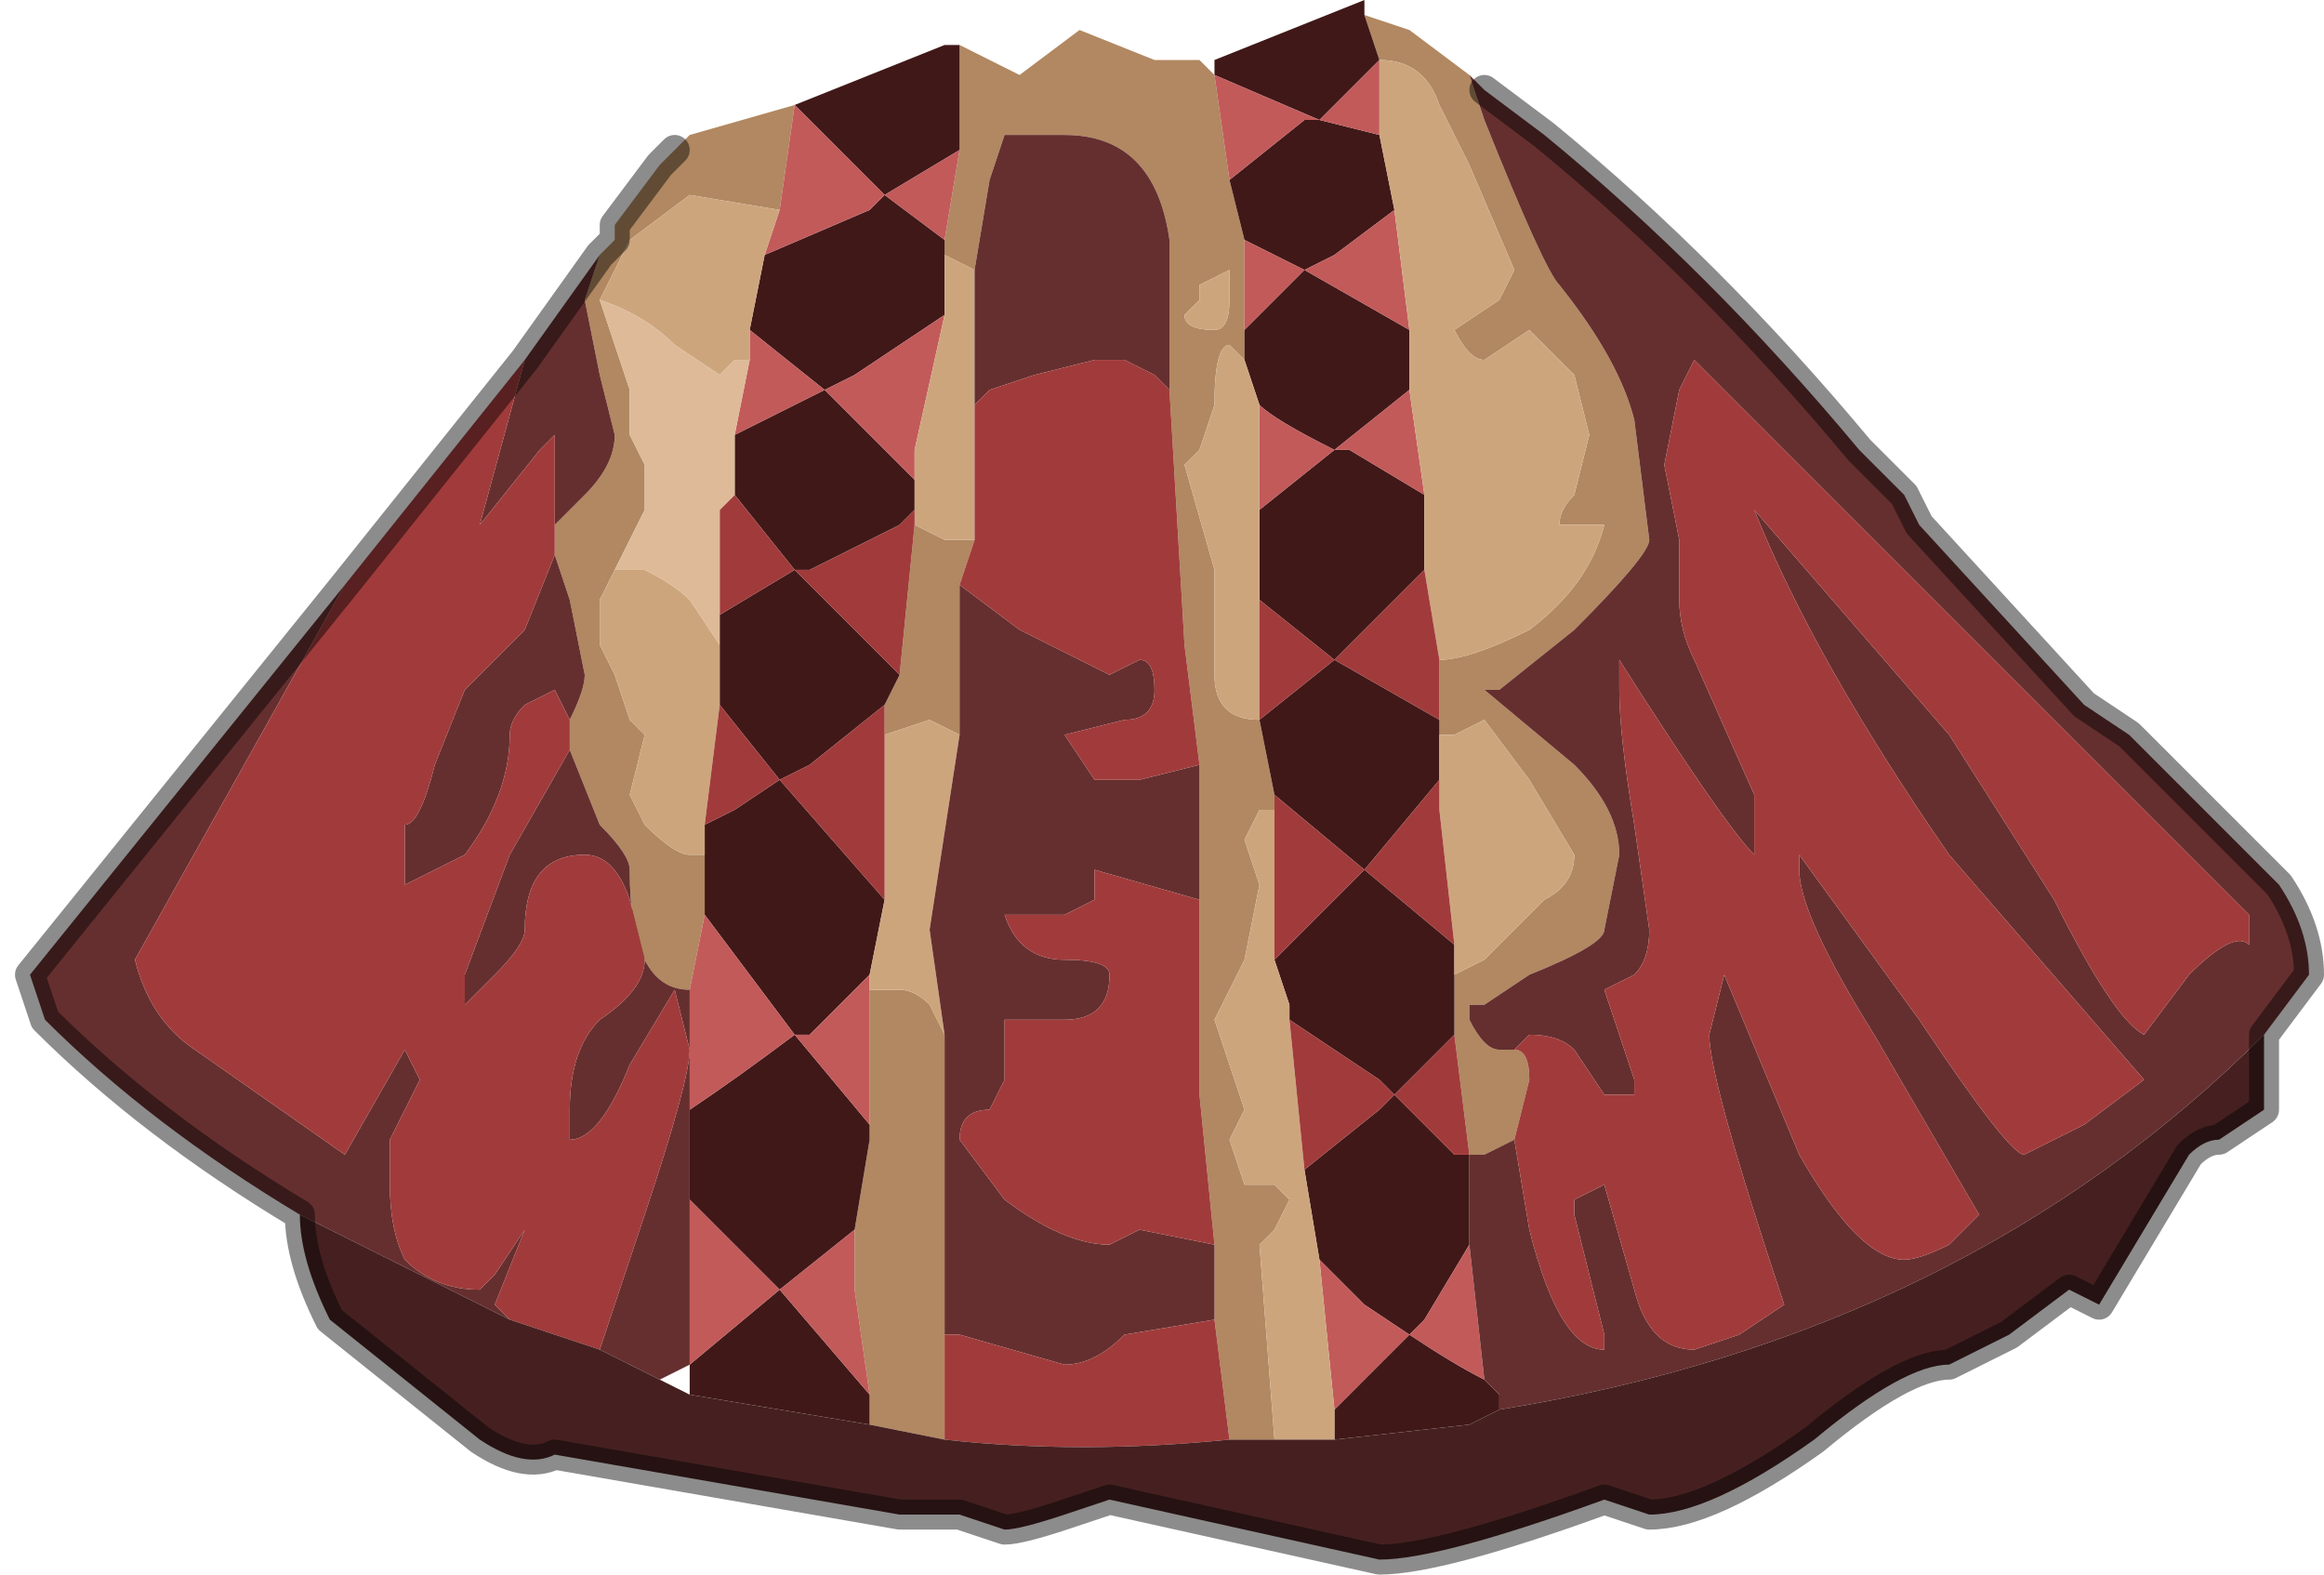 <?xml version="1.0" encoding="UTF-8" standalone="no"?>
<svg xmlns:xlink="http://www.w3.org/1999/xlink" height="5.25px" width="7.75px" xmlns="http://www.w3.org/2000/svg">
  <g transform="matrix(1.0, 0.0, 0.0, 1.0, 3.95, 6.8)">
    <path d="M0.1 -6.55 L0.15 -6.2 0.2 -6.0 0.2 -5.7 0.2 -5.6 0.15 -5.65 Q0.1 -5.65 0.1 -5.45 L0.05 -5.3 0.0 -5.25 0.1 -4.9 0.1 -4.55 Q0.1 -4.4 0.25 -4.4 L0.25 -4.4 0.3 -4.15 0.3 -4.1 0.25 -4.1 0.2 -4.0 0.25 -3.85 0.2 -3.6 0.15 -3.5 0.1 -3.4 0.15 -3.25 0.2 -3.1 0.15 -3.0 0.2 -2.85 0.25 -2.85 0.3 -2.85 0.35 -2.8 0.3 -2.7 0.25 -2.65 0.3 -2.0 0.15 -2.0 0.1 -2.4 0.1 -2.65 0.05 -3.15 0.05 -3.8 0.05 -4.25 0.0 -4.65 -0.05 -5.5 -0.05 -6.0 Q-0.1 -6.35 -0.4 -6.35 L-0.6 -6.35 -0.65 -6.2 -0.7 -5.9 -0.8 -5.95 -0.8 -6.0 -0.75 -6.3 -0.75 -6.65 -0.55 -6.55 -0.35 -6.7 -0.1 -6.6 0.05 -6.6 0.1 -6.55 M0.65 -6.6 L0.6 -6.75 0.75 -6.7 0.95 -6.55 1.0 -6.4 Q1.2 -5.9 1.25 -5.85 1.45 -5.6 1.5 -5.4 L1.55 -5.0 Q1.55 -4.95 1.3 -4.7 L1.05 -4.5 1.0 -4.5 1.3 -4.25 Q1.45 -4.1 1.45 -3.95 L1.4 -3.7 Q1.4 -3.65 1.15 -3.55 L1.0 -3.45 0.95 -3.45 0.95 -3.4 Q1.0 -3.3 1.05 -3.3 L1.1 -3.3 Q1.15 -3.3 1.15 -3.2 L1.1 -3.0 1.1 -3.0 1.0 -2.95 1.0 -2.95 0.95 -2.95 0.9 -3.35 0.9 -3.55 0.9 -3.55 1.0 -3.6 1.1 -3.7 1.2 -3.8 Q1.3 -3.85 1.3 -3.95 L1.15 -4.2 1.0 -4.4 0.9 -4.35 0.85 -4.35 0.85 -4.4 0.85 -4.6 Q0.95 -4.6 1.15 -4.7 1.35 -4.85 1.4 -5.05 L1.25 -5.05 Q1.25 -5.1 1.3 -5.15 L1.35 -5.35 1.3 -5.55 1.15 -5.7 1.0 -5.6 Q0.95 -5.6 0.9 -5.7 L1.05 -5.8 1.1 -5.9 0.95 -6.25 0.85 -6.45 Q0.8 -6.6 0.65 -6.6 L0.65 -6.6 M-1.95 -5.95 L-1.9 -6.0 -1.9 -6.05 -1.75 -6.25 -1.7 -6.3 -1.65 -6.35 -1.3 -6.45 -1.35 -6.1 -1.65 -6.15 -1.85 -6.0 -1.95 -5.8 -1.95 -5.8 -1.9 -5.65 -1.85 -5.5 -1.85 -5.35 -1.8 -5.25 -1.8 -5.1 -1.85 -5.0 -1.9 -4.9 -1.95 -4.8 -1.95 -4.65 -1.9 -4.55 -1.85 -4.4 -1.8 -4.35 -1.85 -4.15 -1.8 -4.05 Q-1.7 -3.95 -1.65 -3.95 L-1.6 -3.95 -1.6 -3.75 -1.65 -3.5 Q-1.85 -3.5 -1.85 -3.9 -1.85 -3.95 -1.95 -4.05 L-2.05 -4.3 -2.05 -4.4 -2.05 -4.4 Q-2.0 -4.5 -2.0 -4.55 L-2.05 -4.8 -2.1 -4.95 -2.1 -5.05 -2.0 -5.15 Q-1.9 -5.25 -1.9 -5.35 L-1.95 -5.55 -2.0 -5.8 -1.95 -5.95 M0.0 -5.75 Q0.0 -5.7 0.1 -5.7 0.15 -5.7 0.15 -5.8 L0.15 -5.9 0.05 -5.85 0.05 -5.8 0.0 -5.75 M-1.3 -6.45 L-1.3 -6.45 M-0.7 -5.0 L-0.75 -4.85 -0.75 -4.35 -0.85 -4.4 -1.0 -4.35 -1.0 -4.45 -0.95 -4.55 -0.9 -5.05 -0.8 -5.0 -0.7 -5.0 M-0.8 -3.35 L-0.8 -2.35 -0.8 -2.0 -1.05 -2.05 -1.05 -2.15 -1.1 -2.5 -1.1 -2.7 -1.05 -3.0 -1.05 -3.05 -1.05 -3.5 -0.95 -3.5 Q-0.9 -3.5 -0.85 -3.45 L-0.8 -3.35" fill="#b18861" fill-rule="evenodd" stroke="none"/>
    <path d="M0.15 -6.2 L0.4 -6.4 0.45 -6.4 0.1 -6.55 0.1 -6.6 0.6 -6.8 0.6 -6.75 0.65 -6.6 0.6 -6.55 0.45 -6.4 0.65 -6.35 0.65 -6.35 0.7 -6.1 0.5 -5.95 0.4 -5.9 0.2 -6.0 0.15 -6.2 M0.65 -6.6 L0.65 -6.6 M-0.75 -6.65 L-0.75 -6.3 -1.0 -6.15 -1.3 -6.45 -0.8 -6.65 -0.75 -6.65 M-0.8 -6.0 L-0.8 -5.95 -0.8 -5.75 Q-0.95 -5.65 -1.1 -5.55 L-1.2 -5.5 -1.45 -5.7 -1.4 -5.95 -1.05 -6.1 -1.0 -6.15 -0.8 -6.0 M0.3 -4.15 L0.25 -4.4 0.5 -4.6 0.25 -4.8 0.25 -5.1 0.5 -5.3 0.55 -5.3 0.8 -5.15 0.8 -4.9 0.5 -4.6 0.5 -4.6 0.85 -4.4 0.85 -4.35 0.85 -4.2 0.6 -3.9 0.9 -3.65 0.9 -3.55 0.9 -3.35 0.7 -3.15 0.65 -3.2 0.35 -3.4 0.35 -3.45 0.3 -3.6 0.6 -3.9 0.6 -3.9 0.3 -4.15 M0.2 -5.6 L0.2 -5.7 0.4 -5.9 0.75 -5.7 0.75 -5.5 0.5 -5.3 Q0.3 -5.4 0.25 -5.45 L0.2 -5.6 M0.95 -2.95 L0.95 -2.65 0.8 -2.4 0.75 -2.35 0.6 -2.45 0.45 -2.6 0.4 -2.9 0.65 -3.1 0.7 -3.15 0.85 -3.0 0.9 -2.95 0.95 -2.95 M1.0 -2.2 L1.05 -2.15 1.05 -2.1 0.95 -2.05 0.5 -2.0 0.5 -2.1 0.75 -2.35 Q0.9 -2.25 1.0 -2.2 M0.25 -4.4 L0.25 -4.4 M-1.6 -3.75 L-1.6 -3.95 -1.6 -4.05 -1.5 -4.1 -1.35 -4.2 -1.55 -4.45 -1.55 -4.65 -1.55 -4.75 -1.3 -4.9 -1.5 -5.15 -1.5 -5.35 -1.2 -5.5 -0.9 -5.2 -0.9 -5.1 -0.95 -5.05 Q-1.05 -5.0 -1.25 -4.9 L-1.3 -4.9 -0.95 -4.55 -1.0 -4.45 -1.25 -4.25 -1.35 -4.2 -1.0 -3.8 -1.05 -3.55 -1.05 -3.55 -1.25 -3.35 -1.3 -3.35 -1.6 -3.75 M-1.3 -6.45 L-1.3 -6.45 M-1.65 -2.8 L-1.65 -3.1 Q-1.5 -3.2 -1.3 -3.35 L-1.05 -3.05 -1.05 -3.0 -1.1 -2.7 -1.35 -2.5 -1.05 -2.15 -1.05 -2.05 -1.65 -2.15 -1.65 -2.25 -1.35 -2.5 -1.4 -2.55 -1.65 -2.8" fill="#411818" fill-rule="evenodd" stroke="none"/>
    <path d="M0.1 -6.55 L0.45 -6.4 0.4 -6.4 0.15 -6.2 0.1 -6.55 M0.2 -6.0 L0.4 -5.9 0.5 -5.95 0.7 -6.1 0.75 -5.7 0.4 -5.9 0.2 -5.7 0.2 -6.0 M0.65 -6.35 L0.65 -6.35 0.45 -6.4 0.6 -6.55 0.65 -6.6 0.65 -6.35 M-0.75 -6.3 L-0.8 -6.0 -1.0 -6.15 -1.05 -6.1 -1.4 -5.95 -1.35 -6.1 -1.3 -6.45 -1.0 -6.15 -0.75 -6.3 M0.95 -2.65 L1.0 -2.2 Q0.9 -2.25 0.75 -2.35 L0.5 -2.1 0.45 -2.6 0.6 -2.45 0.75 -2.35 0.8 -2.4 0.95 -2.65 M0.75 -5.5 L0.8 -5.15 0.55 -5.3 0.5 -5.3 0.25 -5.1 0.25 -5.45 Q0.3 -5.4 0.5 -5.3 L0.75 -5.5 M-1.65 -3.5 L-1.6 -3.75 -1.3 -3.35 -1.25 -3.35 -1.05 -3.55 -1.05 -3.55 -1.05 -3.5 -1.05 -3.05 -1.3 -3.35 Q-1.5 -3.2 -1.65 -3.1 L-1.65 -3.5 M-1.45 -5.6 L-1.45 -5.7 -1.2 -5.5 -1.1 -5.55 Q-0.95 -5.65 -0.8 -5.75 L-0.9 -5.3 -0.9 -5.2 -1.2 -5.5 -1.5 -5.35 -1.45 -5.6 M-1.65 -2.25 L-1.65 -2.8 -1.4 -2.55 -1.35 -2.5 -1.65 -2.25 M-1.05 -2.15 L-1.35 -2.5 -1.1 -2.7 -1.1 -2.5 -1.05 -2.15" fill="#c25a5a" fill-rule="evenodd" stroke="none"/>
    <path d="M0.7 -6.1 L0.65 -6.35 0.65 -6.6 0.65 -6.6 0.65 -6.6 Q0.8 -6.6 0.85 -6.45 L0.95 -6.25 1.1 -5.9 1.05 -5.8 0.9 -5.7 Q0.95 -5.6 1.0 -5.6 L1.15 -5.7 1.3 -5.55 1.35 -5.35 1.3 -5.15 Q1.25 -5.1 1.25 -5.05 L1.4 -5.05 Q1.35 -4.85 1.15 -4.7 0.95 -4.6 0.85 -4.6 L0.8 -4.9 0.8 -5.15 0.75 -5.5 0.75 -5.7 0.7 -6.1 M-0.8 -5.95 L-0.7 -5.9 -0.7 -5.45 -0.7 -5.3 -0.7 -5.0 -0.8 -5.0 -0.9 -5.05 -0.9 -5.1 -0.9 -5.2 -0.9 -5.3 -0.8 -5.75 -0.8 -5.95 M0.3 -2.0 L0.25 -2.65 0.3 -2.7 0.35 -2.8 0.3 -2.85 0.25 -2.85 0.2 -2.85 0.15 -3.0 0.2 -3.1 0.15 -3.25 0.1 -3.4 0.15 -3.5 0.2 -3.6 0.25 -3.85 0.2 -4.0 0.25 -4.1 0.3 -4.1 0.3 -3.6 0.35 -3.45 0.35 -3.4 0.4 -2.9 0.45 -2.6 0.5 -2.1 0.5 -2.0 0.3 -2.0 M0.25 -4.4 L0.25 -4.4 Q0.1 -4.4 0.1 -4.55 L0.1 -4.9 0.0 -5.25 0.05 -5.3 0.1 -5.45 Q0.1 -5.65 0.15 -5.65 L0.2 -5.6 0.25 -5.45 0.25 -5.1 0.25 -4.8 0.25 -4.4 0.25 -4.4 M0.85 -4.35 L0.9 -4.35 1.0 -4.4 1.15 -4.2 1.3 -3.95 Q1.3 -3.85 1.2 -3.8 L1.1 -3.7 1.0 -3.6 0.9 -3.55 0.9 -3.55 0.9 -3.65 0.85 -4.1 0.85 -4.2 0.85 -4.35 M0.0 -5.75 L0.05 -5.8 0.05 -5.85 0.15 -5.9 0.15 -5.8 Q0.15 -5.7 0.1 -5.7 0.0 -5.7 0.0 -5.75 M-1.6 -3.95 L-1.65 -3.95 Q-1.7 -3.95 -1.8 -4.05 L-1.85 -4.15 -1.8 -4.35 -1.85 -4.4 -1.9 -4.55 -1.95 -4.65 -1.95 -4.8 -1.9 -4.9 -1.8 -4.9 Q-1.7 -4.85 -1.65 -4.8 L-1.55 -4.65 -1.55 -4.45 -1.6 -4.05 -1.6 -3.95 M-1.95 -5.8 L-1.95 -5.8 -1.85 -6.0 -1.65 -6.15 -1.35 -6.1 -1.4 -5.95 -1.45 -5.7 -1.45 -5.6 -1.5 -5.6 -1.55 -5.55 -1.7 -5.65 Q-1.8 -5.75 -1.95 -5.8 M-0.75 -4.35 L-0.85 -3.7 -0.8 -3.35 -0.85 -3.45 Q-0.9 -3.5 -0.95 -3.5 L-1.05 -3.5 -1.05 -3.55 -1.0 -3.8 -1.0 -4.35 -0.85 -4.4 -0.75 -4.35" fill="#cda57d" fill-rule="evenodd" stroke="none"/>
    <path d="M-0.7 -5.9 L-0.65 -6.2 -0.6 -6.35 -0.4 -6.35 Q-0.1 -6.35 -0.05 -6.0 L-0.05 -5.5 -0.1 -5.55 -0.2 -5.6 -0.3 -5.6 -0.5 -5.55 -0.65 -5.5 -0.7 -5.45 -0.7 -5.9 M0.05 -4.25 L0.05 -3.8 -0.3 -3.9 -0.3 -3.8 -0.4 -3.75 -0.6 -3.75 Q-0.55 -3.6 -0.4 -3.6 -0.25 -3.6 -0.25 -3.55 -0.25 -3.4 -0.4 -3.4 L-0.6 -3.4 -0.6 -3.2 -0.65 -3.1 Q-0.75 -3.1 -0.75 -3.0 L-0.6 -2.8 Q-0.4 -2.65 -0.25 -2.65 L-0.15 -2.7 0.1 -2.65 0.1 -2.4 0.1 -2.4 -0.2 -2.35 Q-0.3 -2.25 -0.4 -2.25 L-0.75 -2.35 -0.8 -2.35 -0.8 -3.35 -0.85 -3.7 -0.75 -4.35 -0.75 -4.85 -0.55 -4.7 -0.25 -4.55 -0.15 -4.6 Q-0.1 -4.6 -0.1 -4.5 -0.1 -4.4 -0.2 -4.4 L-0.4 -4.35 -0.4 -4.35 -0.3 -4.2 -0.15 -4.2 0.05 -4.25 M0.95 -6.55 L1.0 -6.5 1.2 -6.35 Q1.75 -5.9 2.25 -5.3 L2.3 -5.25 2.4 -5.15 2.45 -5.05 3.0 -4.45 3.15 -4.35 3.65 -3.85 Q3.75 -3.7 3.75 -3.55 L3.6 -3.35 Q2.6 -2.35 1.05 -2.1 L1.05 -2.15 1.0 -2.2 0.95 -2.65 0.95 -2.95 1.0 -2.95 1.0 -2.95 1.1 -3.0 1.15 -2.7 Q1.25 -2.3 1.4 -2.3 L1.4 -2.35 1.3 -2.75 1.3 -2.8 1.4 -2.85 1.5 -2.5 Q1.55 -2.3 1.7 -2.3 L1.85 -2.35 2.0 -2.45 Q1.75 -3.2 1.75 -3.35 L1.8 -3.55 2.05 -2.95 Q2.25 -2.6 2.4 -2.6 2.45 -2.6 2.55 -2.65 L2.65 -2.75 2.3 -3.35 Q2.05 -3.75 2.05 -3.9 L2.05 -3.95 2.45 -3.4 Q2.75 -2.95 2.8 -2.95 L3.0 -3.05 3.2 -3.2 2.55 -3.95 Q2.1 -4.6 1.9 -5.1 L2.55 -4.35 2.9 -3.8 Q3.1 -3.4 3.2 -3.35 L3.35 -3.55 Q3.5 -3.7 3.55 -3.65 L3.55 -3.75 1.7 -5.6 1.65 -5.5 1.6 -5.25 1.65 -5.0 1.65 -4.8 Q1.65 -4.7 1.7 -4.6 L1.9 -4.15 1.9 -3.95 Q1.8 -4.05 1.45 -4.6 L1.45 -4.5 Q1.45 -4.35 1.5 -4.05 L1.55 -3.7 Q1.55 -3.6 1.5 -3.55 L1.4 -3.5 1.5 -3.2 1.5 -3.15 1.4 -3.15 1.3 -3.3 Q1.25 -3.35 1.15 -3.35 L1.1 -3.3 1.05 -3.3 Q1.0 -3.3 0.95 -3.4 L0.95 -3.45 1.0 -3.45 1.15 -3.55 Q1.4 -3.65 1.4 -3.7 L1.45 -3.95 Q1.45 -4.1 1.3 -4.25 L1.0 -4.5 1.05 -4.5 1.3 -4.7 Q1.55 -4.95 1.55 -5.0 L1.5 -5.4 Q1.45 -5.6 1.25 -5.85 1.2 -5.9 1.0 -6.4 L0.95 -6.55 M-2.95 -2.75 Q-3.45 -3.05 -3.8 -3.4 L-3.85 -3.55 -2.8 -4.85 -3.5 -3.6 Q-3.45 -3.4 -3.3 -3.3 L-2.8 -2.95 -2.8 -2.95 -2.6 -3.3 -2.55 -3.2 -2.65 -3.0 -2.65 -2.85 Q-2.65 -2.7 -2.6 -2.6 -2.5 -2.5 -2.35 -2.5 L-2.3 -2.55 -2.2 -2.7 -2.3 -2.45 -2.25 -2.4 -2.25 -2.4 -2.95 -2.75 M-2.2 -5.6 L-1.95 -5.95 -2.0 -5.8 -1.95 -5.55 -1.9 -5.35 Q-1.9 -5.25 -2.0 -5.15 L-2.1 -5.05 Q-2.1 -5.25 -2.1 -5.35 L-2.15 -5.3 -2.35 -5.05 -2.2 -5.6 M-2.1 -4.95 L-2.05 -4.8 -2.0 -4.55 Q-2.0 -4.5 -2.05 -4.4 L-2.05 -4.4 -2.1 -4.5 -2.2 -4.45 Q-2.25 -4.4 -2.25 -4.35 -2.25 -4.15 -2.4 -3.95 -2.5 -3.9 -2.6 -3.85 L-2.6 -4.05 Q-2.55 -4.05 -2.5 -4.25 L-2.4 -4.5 -2.2 -4.7 -2.1 -4.95 M-2.05 -4.3 L-1.95 -4.05 Q-1.85 -3.95 -1.85 -3.9 -1.85 -3.5 -1.65 -3.5 L-1.65 -3.1 -1.65 -2.8 -1.65 -2.25 -1.75 -2.2 -1.95 -2.3 -1.8 -2.75 Q-1.65 -3.2 -1.65 -3.3 L-1.7 -3.5 -1.85 -3.25 Q-1.95 -3.0 -2.05 -3.0 L-2.05 -3.1 Q-2.05 -3.3 -1.95 -3.4 -1.8 -3.5 -1.8 -3.6 L-1.85 -3.8 Q-1.9 -3.95 -2.0 -3.95 -2.2 -3.95 -2.2 -3.7 -2.2 -3.65 -2.3 -3.55 L-2.4 -3.45 -2.4 -3.55 -2.25 -3.95 -2.05 -4.3" fill="#662f2f" fill-rule="evenodd" stroke="none"/>
    <path d="M-0.05 -5.5 L0.0 -4.65 0.05 -4.25 -0.15 -4.2 -0.3 -4.2 -0.4 -4.35 -0.4 -4.35 -0.2 -4.4 Q-0.1 -4.4 -0.1 -4.5 -0.1 -4.6 -0.15 -4.6 L-0.25 -4.55 -0.55 -4.7 -0.75 -4.85 -0.7 -5.0 -0.7 -5.3 -0.7 -5.45 -0.65 -5.5 -0.5 -5.55 -0.3 -5.6 -0.2 -5.6 -0.1 -5.55 -0.05 -5.5 M0.05 -3.8 L0.05 -3.15 0.1 -2.65 -0.15 -2.7 -0.25 -2.65 Q-0.4 -2.65 -0.6 -2.8 L-0.75 -3.0 Q-0.75 -3.1 -0.65 -3.1 L-0.6 -3.2 -0.6 -3.4 -0.4 -3.4 Q-0.25 -3.4 -0.25 -3.55 -0.25 -3.6 -0.4 -3.6 -0.55 -3.6 -0.6 -3.75 L-0.4 -3.75 -0.3 -3.8 -0.3 -3.9 0.05 -3.8 M0.1 -2.4 L0.15 -2.0 Q-0.35 -1.95 -0.8 -2.0 L-0.8 -2.35 -0.75 -2.35 -0.4 -2.25 Q-0.3 -2.25 -0.2 -2.35 L0.1 -2.4 0.1 -2.4 M0.3 -4.1 L0.3 -4.15 0.6 -3.9 0.85 -4.2 0.85 -4.1 0.9 -3.65 0.6 -3.9 0.6 -3.9 0.3 -3.6 0.3 -4.1 M-2.8 -4.85 L-2.2 -5.6 -2.35 -5.05 -2.15 -5.3 -2.1 -5.35 Q-2.1 -5.25 -2.1 -5.05 L-2.1 -4.95 -2.2 -4.7 -2.4 -4.5 -2.5 -4.25 Q-2.55 -4.05 -2.6 -4.05 L-2.6 -3.85 Q-2.5 -3.9 -2.4 -3.95 -2.25 -4.15 -2.25 -4.35 -2.25 -4.4 -2.2 -4.45 L-2.1 -4.5 -2.05 -4.4 -2.05 -4.3 -2.25 -3.95 -2.4 -3.55 -2.4 -3.45 -2.3 -3.55 Q-2.2 -3.65 -2.2 -3.7 -2.2 -3.95 -2.0 -3.95 -1.9 -3.95 -1.85 -3.8 L-1.8 -3.6 Q-1.8 -3.5 -1.95 -3.4 -2.05 -3.3 -2.05 -3.1 L-2.05 -3.0 Q-1.95 -3.0 -1.85 -3.25 L-1.7 -3.5 -1.65 -3.3 Q-1.65 -3.2 -1.8 -2.75 L-1.95 -2.3 -2.25 -2.4 -2.3 -2.45 -2.2 -2.7 -2.3 -2.55 -2.35 -2.5 Q-2.5 -2.5 -2.6 -2.6 -2.65 -2.7 -2.65 -2.85 L-2.65 -3.0 -2.55 -3.2 -2.6 -3.3 -2.8 -2.95 -2.8 -2.95 -3.3 -3.3 Q-3.45 -3.4 -3.5 -3.6 L-2.8 -4.85 M1.1 -3.3 L1.15 -3.35 Q1.25 -3.35 1.3 -3.3 L1.4 -3.15 1.5 -3.15 1.5 -3.2 1.4 -3.5 1.5 -3.55 Q1.55 -3.6 1.55 -3.7 L1.5 -4.05 Q1.45 -4.35 1.45 -4.5 L1.45 -4.6 Q1.8 -4.05 1.9 -3.95 L1.9 -4.15 1.7 -4.6 Q1.65 -4.7 1.65 -4.8 L1.65 -5.0 1.6 -5.25 1.65 -5.5 1.7 -5.6 3.55 -3.75 3.55 -3.65 Q3.5 -3.7 3.35 -3.55 L3.2 -3.35 Q3.1 -3.4 2.9 -3.8 L2.55 -4.35 1.9 -5.1 Q2.1 -4.6 2.55 -3.95 L3.2 -3.2 3.0 -3.05 2.8 -2.95 Q2.75 -2.95 2.45 -3.4 L2.05 -3.95 2.05 -3.9 Q2.05 -3.75 2.3 -3.35 L2.65 -2.75 2.55 -2.65 Q2.45 -2.6 2.4 -2.6 2.25 -2.6 2.05 -2.95 L1.8 -3.55 1.75 -3.35 Q1.75 -3.2 2.0 -2.45 L1.85 -2.35 1.7 -2.3 Q1.55 -2.3 1.5 -2.5 L1.4 -2.85 1.3 -2.8 1.3 -2.75 1.4 -2.35 1.4 -2.3 Q1.25 -2.3 1.15 -2.7 L1.1 -3.0 1.1 -3.0 1.15 -3.2 Q1.15 -3.3 1.1 -3.3 M0.8 -4.9 L0.85 -4.6 0.85 -4.4 0.5 -4.6 0.5 -4.6 0.8 -4.9 M0.9 -3.35 L0.95 -2.95 0.9 -2.95 0.85 -3.0 0.7 -3.15 0.65 -3.1 0.4 -2.9 0.35 -3.4 0.65 -3.2 0.7 -3.15 0.9 -3.35 M0.25 -4.8 L0.5 -4.6 0.25 -4.4 0.25 -4.8 M0.95 -2.95 L0.95 -2.95 M-1.55 -4.75 L-1.55 -5.1 -1.5 -5.15 -1.3 -4.9 -1.55 -4.75 M-0.95 -4.55 L-1.3 -4.9 -1.25 -4.9 Q-1.05 -5.0 -0.95 -5.05 L-0.9 -5.1 -0.9 -5.05 -0.95 -4.55 M-1.0 -4.45 L-1.0 -4.35 -1.0 -3.8 -1.35 -4.2 -1.5 -4.1 -1.6 -4.05 -1.55 -4.45 -1.35 -4.2 -1.25 -4.25 -1.0 -4.45" fill="#a13b3b" fill-rule="evenodd" stroke="none"/>
    <path d="M0.15 -2.0 L0.3 -2.0 0.5 -2.0 0.95 -2.05 1.05 -2.1 Q2.6 -2.35 3.6 -3.35 L3.6 -3.1 3.45 -3.0 Q3.4 -3.0 3.35 -2.95 L3.05 -2.45 2.95 -2.5 2.75 -2.35 2.55 -2.25 Q2.4 -2.25 2.1 -2.0 1.75 -1.75 1.55 -1.75 L1.4 -1.8 Q0.85 -1.6 0.65 -1.6 L-0.25 -1.8 -0.4 -1.75 Q-0.55 -1.7 -0.6 -1.7 L-0.75 -1.75 -0.95 -1.75 -2.1 -1.95 Q-2.2 -1.9 -2.35 -2.0 L-2.85 -2.4 Q-2.95 -2.6 -2.95 -2.75 L-2.25 -2.4 -2.25 -2.4 -1.95 -2.3 -1.75 -2.2 -1.65 -2.15 -1.05 -2.05 -0.8 -2.0 Q-0.35 -1.95 0.15 -2.0" fill="#462020" fill-rule="evenodd" stroke="none"/>
    <path d="M-1.9 -4.9 L-1.85 -5.0 -1.8 -5.1 -1.8 -5.25 -1.85 -5.35 -1.85 -5.5 -1.9 -5.65 -1.95 -5.8 Q-1.8 -5.75 -1.7 -5.65 L-1.55 -5.55 -1.5 -5.6 -1.45 -5.6 -1.5 -5.35 -1.5 -5.15 -1.55 -5.1 -1.55 -4.75 -1.55 -4.65 -1.65 -4.8 Q-1.7 -4.85 -1.8 -4.9 L-1.9 -4.9" fill="#deba98" fill-rule="evenodd" stroke="none"/>
    <path d="M1.0 -6.5 L1.2 -6.35 Q1.75 -5.9 2.25 -5.3 L2.3 -5.25 2.4 -5.15 2.45 -5.05 3.0 -4.45 3.15 -4.35 3.65 -3.85 Q3.75 -3.7 3.75 -3.55 L3.6 -3.35 3.6 -3.1 3.45 -3.0 Q3.4 -3.0 3.35 -2.95 L3.05 -2.45 2.95 -2.5 2.75 -2.35 2.55 -2.25 Q2.4 -2.25 2.1 -2.0 1.75 -1.75 1.55 -1.75 L1.4 -1.8 Q0.85 -1.6 0.65 -1.6 L-0.25 -1.8 -0.4 -1.75 Q-0.55 -1.7 -0.6 -1.7 L-0.75 -1.75 -0.95 -1.75 -2.1 -1.95 Q-2.2 -1.9 -2.35 -2.0 L-2.85 -2.4 Q-2.95 -2.6 -2.95 -2.75 -3.45 -3.05 -3.8 -3.4 L-3.85 -3.55 -2.8 -4.85 -2.2 -5.6 -1.95 -5.95 -1.9 -6.0 -1.9 -6.05 -1.75 -6.25 -1.7 -6.3" fill="none" stroke="#000000" stroke-linecap="round" stroke-linejoin="round" stroke-opacity="0.451" stroke-width="0.1"/>
  </g>
</svg>
